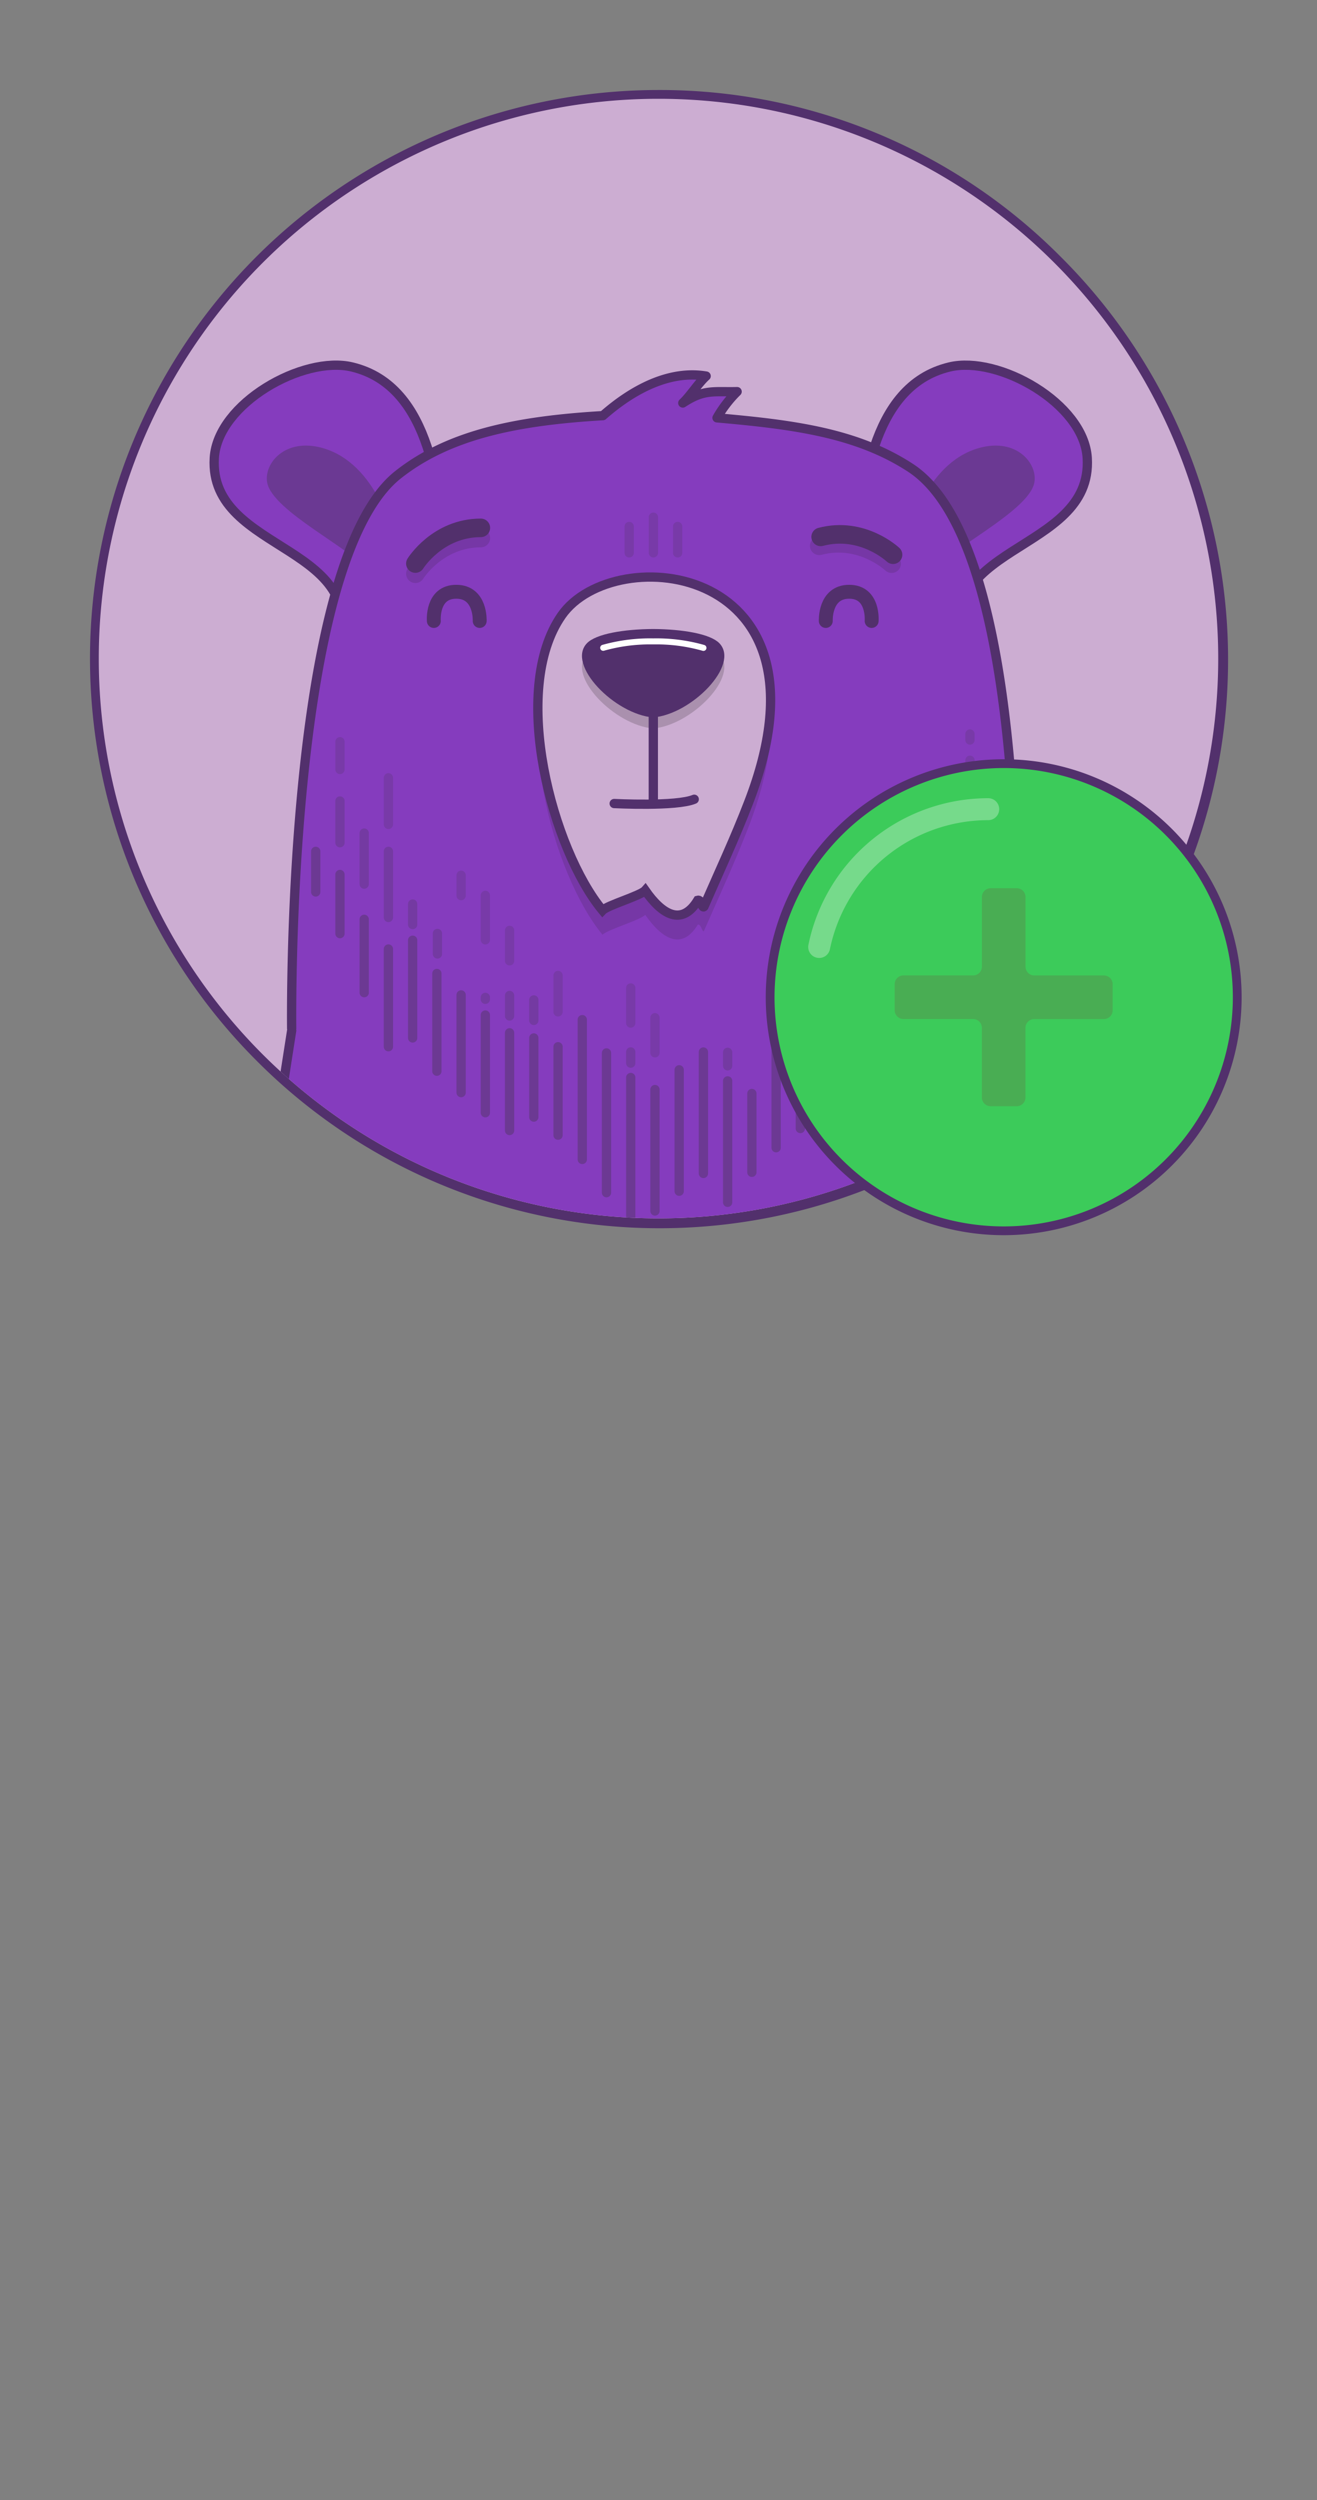 <svg xmlns="http://www.w3.org/2000/svg" xmlns:xlink="http://www.w3.org/1999/xlink" viewBox="0 0 300 569.452"><rect x="0" y="0" width="300" height="569.452" fill="#808080" stroke="none"/><defs><clipPath id="clip-path" transform="translate(0 0)"><circle cx="150" cy="150" r="127.5" fill="none"/></clipPath></defs><title>runnabear-add</title><g style="isolation:isolate"><g id="Layer_1" data-name="Layer 1"><path d="M150,278.5A128.5,128.5,0,1,1,278.5,150,128.645,128.645,0,0,1,150,278.5Z" transform="translate(0 0)" fill="#ccadd2"/><path d="M150,22.5A127.5,127.5,0,1,1,22.5,150,127.5,127.5,0,0,1,150,22.5m0-2A129.5,129.5,0,0,0,58.43,241.57,129.5,129.5,0,1,0,241.57,58.43,128.652,128.652,0,0,0,150,20.5h0Z" transform="translate(0 0)" fill="#52306c"/><g clip-path="url(#clip-path)"><g id="_basic_Bear" data-name="#basic Bear"><g id="Body"><path d="M76.285,150.316c10.364-26.773-28.824-23.75-27.472-46.024C49.568,91.887,69.047,80.9,80.192,83.581c18.355,4.4,20.05,29.145,21.463,44.534" transform="translate(0 0)" fill="#853cbe" stroke="#52306c" stroke-linecap="round" stroke-linejoin="round" stroke-width="2.114"/><path d="M89.665,122.443S86.03,105.516,73.4,102.019c-8.484-2.348-13.337,3.551-12.54,7.893,1.215,6.59,20.095,15.486,22.8,20.1" transform="translate(0 0)" fill="#5b3777" opacity="0.6"/><path d="M220.191,150.316c-10.363-26.773,28.82-23.75,27.47-46.024-0.753-12.405-20.23-23.387-31.379-20.711-18.353,4.4-20.046,29.145-21.463,44.534" transform="translate(0 0)" fill="#853cbe" stroke="#52306c" stroke-linecap="round" stroke-linejoin="round" stroke-width="2.114"/><path d="M206.812,122.443s3.635-16.926,16.262-20.424c8.49-2.348,13.337,3.551,12.54,7.893-1.215,6.59-20.1,15.486-22.8,20.1" transform="translate(0 0)" fill="#5b3777" opacity="0.6"/><path d="M258.408,415.7c4.3,77.327-16.154,96.824-22.374,128.383-0.351,6.706.154,24.308,0.154,24.308H189.574l-1.235-31.462c0-28.277-39.308-26.685-39.308-26.685s-39.218-1.591-39.218,26.645l-1.241,31.466H61.967s0.5-17.6.152-24.312C55.9,512.488,37.342,492.99,41.644,415.667c3.038-54.606,18.626-141.32,18.626-141.32l6.17-39.629S64.951,128.5,90.65,108.143c11.425-9.051,26.639-12.3,46.676-13.474,6.7-5.893,15.069-10.428,23.527-9.014-1.851,1.687-3.551,4.467-5.318,6.133,4.873-3.217,7.028-2.455,12.371-2.589a27.219,27.219,0,0,0-4.575,5.969c17.406,1.537,31.857,3.4,44.084,11.389,27.086,17.7,24.56,110.651,23.913,131.959,0,0,3.2,24.64,5.595,35.763,6.14,28.458,18.353,86.782,21.391,141.388" transform="translate(0 0)" fill="#853cbe" stroke="#52306c" stroke-linecap="round" stroke-linejoin="round" stroke-width="2.114"/><path d="M148.785,285.318c-14.8,0-51.626-2.652-51.626,73.992,0,86.688,18.326,140.8,51.628,140.8s51.625-54.109,51.625-140.8C200.412,282.666,163.583,285.318,148.785,285.318Z" transform="translate(0 0)" fill="#ccadd2" opacity="0.2"/><path d="M148.785,285.318c-14.8,0-51.626-2.652-51.626,73.992,0,86.688,18.326,140.8,51.628,140.8s51.625-54.109,51.625-140.8C200.412,282.666,163.583,285.318,148.785,285.318Z" transform="translate(0 0)" fill="none" stroke="#52306c" stroke-miterlimit="10" stroke-width="2.114"/></g><g id="Face"><path d="M127.944,145.7c11.941-17.113,63.744-12.09,42.552,42.693-3.071,7.982-6.728,15.826-10.149,23.659-0.367.43-.64-1.673-1.393-1.458-3.653,5.994-8.161,3.245-11.981-2.236-1.057,1.191-8.621,3.375-9.728,4.536C125.882,199.153,116,162.812,127.944,145.7Z" transform="translate(0 0)" fill="#231f20" opacity="0.15" style="mix-blend-mode:multiply"/><path d="M127.944,140.15c11.941-17.112,63.744-12.09,42.552,42.691-3.071,7.981-6.728,15.83-10.149,23.663-0.367.427-.64-1.676-1.393-1.461-3.653,6-8.161,3.249-11.981-2.236-1.057,1.191-8.621,3.379-9.728,4.54C125.882,193.6,116,157.263,127.944,140.15Z" transform="translate(0 0)" fill="#ccadd2" stroke="#52306c" stroke-miterlimit="10" stroke-width="2.114"/><g opacity="0.2" style="mix-blend-mode:multiply"><path d="M163.853,149c-2.047-2.118-8.354-3.191-15.067-3.233-6.717.042-13.024,1.115-15.073,3.233-4.773,4.935,6.363,16.212,15.073,16.913C157.491,165.212,168.627,153.935,163.853,149Z" transform="translate(0 0)" fill="#231f20"/></g><path d="M163.853,146.493c-2.047-2.117-8.354-3.192-15.067-3.232-6.717.04-13.024,1.115-15.073,3.232-4.773,4.933,6.363,16.211,15.073,16.914C157.491,162.7,168.627,151.426,163.853,146.493Z" transform="translate(0 0)" fill="#52306c"/><path d="M160.237,147.563a39.25,39.25,0,0,0-11.449-1.478,39.407,39.407,0,0,0-11.384,1.458" transform="translate(0 0)" fill="none" stroke="#fff" stroke-linecap="round" stroke-linejoin="round" stroke-width="1.374"/><line x1="148.818" y1="182.437" x2="148.818" y2="163.407" fill="none" stroke="#52306c" stroke-linecap="round" stroke-linejoin="round" stroke-width="2.114"/><path d="M139.907,183.014s14.175,0.734,18.232-.975" transform="translate(0 0)" fill="none" stroke="#52306c" stroke-linecap="round" stroke-linejoin="round" stroke-width="2.114"/><path d="M94.619,130.677s5.025-8.13,14.912-8.13" transform="translate(0 0)" fill="none" stroke="#231f20" stroke-linecap="round" stroke-linejoin="round" stroke-width="4.229" opacity="0.15" style="mix-blend-mode:multiply"/><path d="M94.619,128.355s5.025-8.13,14.912-8.13" transform="translate(0 0)" fill="none" stroke="#52306c" stroke-linecap="round" stroke-linejoin="round" stroke-width="4.229"/><path d="M203.105,128.381s-6.932-6.581-16.492-4.066" transform="translate(0 0)" fill="none" stroke="#231f20" stroke-linecap="round" stroke-linejoin="round" stroke-width="4.229" opacity="0.15" style="mix-blend-mode:multiply"/><path d="M203.428,126.345s-6.93-6.58-16.49-4.064" transform="translate(0 0)" fill="none" stroke="#52306c" stroke-linecap="round" stroke-linejoin="round" stroke-width="4.229"/><path d="M198.551,141.433s0.549-6.654-5.109-6.654-5.337,6.654-5.337,6.654" transform="translate(0 0)" fill="#853cbe" stroke="#52306c" stroke-linecap="round" stroke-linejoin="round" stroke-width="3.167"/><path d="M98.823,141.433s-0.549-6.654,5.109-6.654,5.337,6.654,5.337,6.654" transform="translate(0 0)" fill="#853cbe" stroke="#52306c" stroke-linecap="round" stroke-linejoin="round" stroke-width="3.167"/><g opacity="0.6"><line x1="71.92" y1="193.904" x2="71.92" y2="203.154" fill="#808285" stroke="#5b3777" stroke-linecap="round" stroke-linejoin="round" stroke-width="2.114"/><line x1="77.441" y1="199.167" x2="77.441" y2="212.645" fill="#808285" stroke="#5b3777" stroke-linecap="round" stroke-linejoin="round" stroke-width="2.114"/><line x1="82.961" y1="209.385" x2="82.961" y2="226.09" fill="#808285" stroke="#5b3777" stroke-linecap="round" stroke-linejoin="round" stroke-width="2.114"/><line x1="88.478" y1="216.143" x2="88.478" y2="238.405" fill="#808285" stroke="#5b3777" stroke-linecap="round" stroke-linejoin="round" stroke-width="2.114"/><line x1="93.999" y1="214.144" x2="93.999" y2="236.402" fill="#808285" stroke="#5b3777" stroke-linecap="round" stroke-linejoin="round" stroke-width="2.114"/><line x1="99.518" y1="221.721" x2="99.518" y2="243.979" fill="#808285" stroke="#5b3777" stroke-linecap="round" stroke-linejoin="round" stroke-width="2.114"/><line x1="105.038" y1="226.598" x2="105.038" y2="248.856" fill="#808285" stroke="#5b3777" stroke-linecap="round" stroke-linejoin="round" stroke-width="2.114"/><line x1="110.559" y1="231.18" x2="110.559" y2="253.437" fill="#808285" stroke="#5b3777" stroke-linecap="round" stroke-linejoin="round" stroke-width="2.114"/><line x1="116.078" y1="235.23" x2="116.078" y2="257.487" fill="#808285" stroke="#5b3777" stroke-linecap="round" stroke-linejoin="round" stroke-width="2.114"/><line x1="121.597" y1="236.402" x2="121.597" y2="254.427" fill="#808285" stroke="#5b3777" stroke-linecap="round" stroke-linejoin="round" stroke-width="2.114"/><line x1="127.117" y1="238.405" x2="127.117" y2="258.547" fill="#808285" stroke="#5b3777" stroke-linecap="round" stroke-linejoin="round" stroke-width="2.114"/><line x1="132.636" y1="232.237" x2="132.636" y2="264.074" fill="#808285" stroke="#5b3777" stroke-linecap="round" stroke-linejoin="round" stroke-width="2.114"/><line x1="138.155" y1="239.814" x2="138.155" y2="271.647" fill="#808285" stroke="#5b3777" stroke-linecap="round" stroke-linejoin="round" stroke-width="2.114"/><line x1="143.676" y1="245.414" x2="143.676" y2="277.251" fill="#808285" stroke="#5b3777" stroke-linecap="round" stroke-linejoin="round" stroke-width="2.114"/><line x1="149.194" y1="248.155" x2="149.194" y2="275.816" fill="#808285" stroke="#5b3777" stroke-linecap="round" stroke-linejoin="round" stroke-width="2.114"/><line x1="154.713" y1="243.656" x2="154.713" y2="271.317" fill="#808285" stroke="#5b3777" stroke-linecap="round" stroke-linejoin="round" stroke-width="2.114"/><line x1="160.232" y1="239.606" x2="160.232" y2="267.267" fill="#808285" stroke="#5b3777" stroke-linecap="round" stroke-linejoin="round" stroke-width="2.114"/><line x1="165.75" y1="246.186" x2="165.75" y2="273.843" fill="#808285" stroke="#5b3777" stroke-linecap="round" stroke-linejoin="round" stroke-width="2.114"/><line x1="171.271" y1="249.056" x2="171.271" y2="267.004" fill="#808285" stroke="#5b3777" stroke-linecap="round" stroke-linejoin="round" stroke-width="2.114"/><line x1="176.794" y1="239.232" x2="176.794" y2="261.411" fill="#808285" stroke="#5b3777" stroke-linecap="round" stroke-linejoin="round" stroke-width="2.114"/><line x1="182.313" y1="234.859" x2="182.313" y2="257.034" fill="#808285" stroke="#5b3777" stroke-linecap="round" stroke-linejoin="round" stroke-width="2.114"/><line x1="187.829" y1="232.333" x2="187.829" y2="252.395" fill="#808285" stroke="#5b3777" stroke-linecap="round" stroke-linejoin="round" stroke-width="2.114"/><line x1="193.348" y1="225.026" x2="193.348" y2="245.084" fill="#808285" stroke="#5b3777" stroke-linecap="round" stroke-linejoin="round" stroke-width="2.114"/><line x1="198.869" y1="215.727" x2="198.869" y2="248.649" fill="#808285" stroke="#5b3777" stroke-linecap="round" stroke-linejoin="round" stroke-width="2.114"/><line x1="204.39" y1="220.516" x2="204.39" y2="241.309" fill="#808285" stroke="#5b3777" stroke-linecap="round" stroke-linejoin="round" stroke-width="2.114"/><line x1="209.908" y1="217.667" x2="209.908" y2="234.232" fill="#808285" stroke="#5b3777" stroke-linecap="round" stroke-linejoin="round" stroke-width="2.114"/><line x1="215.429" y1="210.116" x2="215.429" y2="224.566" fill="#808285" stroke="#5b3777" stroke-linecap="round" stroke-linejoin="round" stroke-width="2.114"/><line x1="220.948" y1="204.716" x2="220.948" y2="214.938" fill="#808285" stroke="#5b3777" stroke-linecap="round" stroke-linejoin="round" stroke-width="2.114"/><line x1="226.467" y1="195.555" x2="226.467" y2="205.777" fill="#808285" stroke="#5b3777" stroke-linecap="round" stroke-linejoin="round" stroke-width="2.114"/></g><g opacity="0.4"><line x1="77.441" y1="182.429" x2="77.441" y2="191.942" fill="#808285" stroke="#5b3777" stroke-linecap="round" stroke-linejoin="round" stroke-width="2.114"/><line x1="82.961" y1="189.743" x2="82.961" y2="201.37" fill="#808285" stroke="#5b3777" stroke-linecap="round" stroke-linejoin="round" stroke-width="2.114"/><line x1="88.478" y1="193.904" x2="88.478" y2="208.966" fill="#808285" stroke="#5b3777" stroke-linecap="round" stroke-linejoin="round" stroke-width="2.114"/><line x1="209.908" y1="198.73" x2="209.908" y2="208.243" fill="#808285" stroke="#5b3777" stroke-linecap="round" stroke-linejoin="round" stroke-width="2.114"/><line x1="215.429" y1="189.035" x2="215.429" y2="200.666" fill="#808285" stroke="#5b3777" stroke-linecap="round" stroke-linejoin="round" stroke-width="2.114"/><line x1="220.948" y1="183.553" x2="220.948" y2="191.59" fill="#808285" stroke="#5b3777" stroke-linecap="round" stroke-linejoin="round" stroke-width="2.114"/></g><g opacity="0.4"><line x1="99.642" y1="212.601" x2="99.642" y2="217.274" fill="#853cbe" stroke="#5b3777" stroke-linecap="round" stroke-linejoin="round" stroke-width="2.114"/><line x1="165.75" y1="239.68" x2="165.75" y2="242.751" fill="#853cbe" stroke="#5b3777" stroke-linecap="round" stroke-linejoin="round" stroke-width="2.114"/><line x1="193.348" y1="218.572" x2="193.348" y2="221.131" fill="#853cbe" stroke="#5b3777" stroke-linecap="round" stroke-linejoin="round" stroke-width="2.114"/><line x1="198.869" y1="209.3" x2="198.869" y2="211.855" fill="#853cbe" stroke="#5b3777" stroke-linecap="round" stroke-linejoin="round" stroke-width="2.114"/><line x1="93.999" y1="205.906" x2="93.999" y2="210.576" fill="#853cbe" stroke="#5b3777" stroke-linecap="round" stroke-linejoin="round" stroke-width="2.114"/><line x1="121.597" y1="227.741" x2="121.597" y2="232.411" fill="#853cbe" stroke="#5b3777" stroke-linecap="round" stroke-linejoin="round" stroke-width="2.114"/><line x1="143.676" y1="239.591" x2="143.676" y2="242.147" fill="#853cbe" stroke="#5b3777" stroke-linecap="round" stroke-linejoin="round" stroke-width="2.114"/><line x1="110.559" y1="227.166" x2="110.559" y2="227.603" fill="#853cbe" stroke="#5b3777" stroke-linecap="round" stroke-linejoin="round" stroke-width="2.114"/><line x1="187.829" y1="227.522" x2="187.829" y2="228.836" fill="#853cbe" stroke="#5b3777" stroke-linecap="round" stroke-linejoin="round" stroke-width="2.114"/><line x1="116.078" y1="226.728" x2="116.078" y2="231.398" fill="#853cbe" stroke="#5b3777" stroke-linecap="round" stroke-linejoin="round" stroke-width="2.114"/></g><g opacity="0.3"><line x1="105.038" y1="199.345" x2="105.038" y2="203.993" fill="none" stroke="#5b3777" stroke-linecap="round" stroke-linejoin="round" stroke-width="2.114"/><line x1="110.559" y1="203.926" x2="110.559" y2="214.059" fill="none" stroke="#5b3777" stroke-linecap="round" stroke-linejoin="round" stroke-width="2.114"/><line x1="116.078" y1="211.9" x2="116.078" y2="218.843" fill="none" stroke="#5b3777" stroke-linecap="round" stroke-linejoin="round" stroke-width="2.114"/><line x1="127.117" y1="222.162" x2="127.117" y2="230.468" fill="none" stroke="#5b3777" stroke-linecap="round" stroke-linejoin="round" stroke-width="2.114"/><line x1="176.794" y1="220.052" x2="176.794" y2="228.65" fill="none" stroke="#5b3777" stroke-linecap="round" stroke-linejoin="round" stroke-width="2.114"/><line x1="143.676" y1="225.011" x2="143.676" y2="233.019" fill="none" stroke="#5b3777" stroke-linecap="round" stroke-linejoin="round" stroke-width="2.114"/><line x1="149.194" y1="231.788" x2="149.194" y2="239.792" fill="none" stroke="#5b3777" stroke-linecap="round" stroke-linejoin="round" stroke-width="2.114"/><line x1="182.313" y1="207.991" x2="182.313" y2="223.079" fill="none" stroke="#5b3777" stroke-linecap="round" stroke-linejoin="round" stroke-width="2.114"/><line x1="220.948" y1="173.15" x2="220.948" y2="178.754" fill="none" stroke="#5b3777" stroke-linecap="round" stroke-linejoin="round" stroke-width="2.114"/><line x1="220.948" y1="167.174" x2="220.948" y2="168.554" fill="none" stroke="#5b3777" stroke-linecap="round" stroke-linejoin="round" stroke-width="2.114"/><line x1="193.348" y1="204.482" x2="193.348" y2="212.412" fill="none" stroke="#5b3777" stroke-linecap="round" stroke-linejoin="round" stroke-width="2.114"/><line x1="193.348" y1="195.996" x2="193.348" y2="200.161" fill="none" stroke="#5b3777" stroke-linecap="round" stroke-linejoin="round" stroke-width="2.114"/><line x1="209.908" y1="178.754" x2="209.908" y2="192.903" fill="none" stroke="#5b3777" stroke-linecap="round" stroke-linejoin="round" stroke-width="2.114"/><line x1="88.478" y1="177.146" x2="88.478" y2="187.774" fill="none" stroke="#5b3777" stroke-linecap="round" stroke-linejoin="round" stroke-width="2.114"/><line x1="77.441" y1="168.932" x2="77.441" y2="175.264" fill="none" stroke="#5b3777" stroke-linecap="round" stroke-linejoin="round" stroke-width="2.114"/></g><g opacity="0.3"><line x1="143.323" y1="119.908" x2="143.323" y2="125.924" fill="#808285" stroke="#5b3777" stroke-linecap="round" stroke-linejoin="round" stroke-width="2.114"/><line x1="148.84" y1="117.793" x2="148.84" y2="125.924" fill="#808285" stroke="#5b3777" stroke-linecap="round" stroke-linejoin="round" stroke-width="2.114"/><line x1="154.36" y1="119.908" x2="154.36" y2="125.924" fill="#808285" stroke="#5b3777" stroke-linecap="round" stroke-linejoin="round" stroke-width="2.114"/></g></g></g></g><path d="M228.63,280.333a53.2,53.2,0,1,1,53.2-53.2A53.264,53.264,0,0,1,228.63,280.333Z" transform="translate(0 0)" fill="#3ccb5a"/><path d="M228.63,174.927a52.2,52.2,0,1,1-52.2,52.2,52.262,52.262,0,0,1,52.2-52.2m0-2a54.2,54.2,0,1,0,54.2,54.2,54.2,54.2,0,0,0-54.2-54.2h0Z" transform="translate(0 0)" fill="#52306c"/><path d="M186.6,215.686A39.321,39.321,0,0,1,225.108,184.3" transform="translate(0 0)" fill="none" stroke="#fff" stroke-linecap="round" stroke-linejoin="round" stroke-width="5" opacity="0.3"/><path d="M251.456,222.165H235.6a2,2,0,0,1-2-2V204.3a2,2,0,0,0-2-2h-5.93a2,2,0,0,0-2,2v15.861a2,2,0,0,1-2,2H205.8a2,2,0,0,0-2,2v5.93a2,2,0,0,0,2,2h15.861a2,2,0,0,1,2,2v15.861a2,2,0,0,0,2,2h5.93a2,2,0,0,0,2-2V234.1a2,2,0,0,1,2-2h15.861a2,2,0,0,0,2-2v-5.93A2,2,0,0,0,251.456,222.165Z" transform="translate(0 0)" fill="#93002a" opacity="0.15" style="mix-blend-mode:multiply"/><rect width="300" height="300" fill="none"/></g></g></svg>